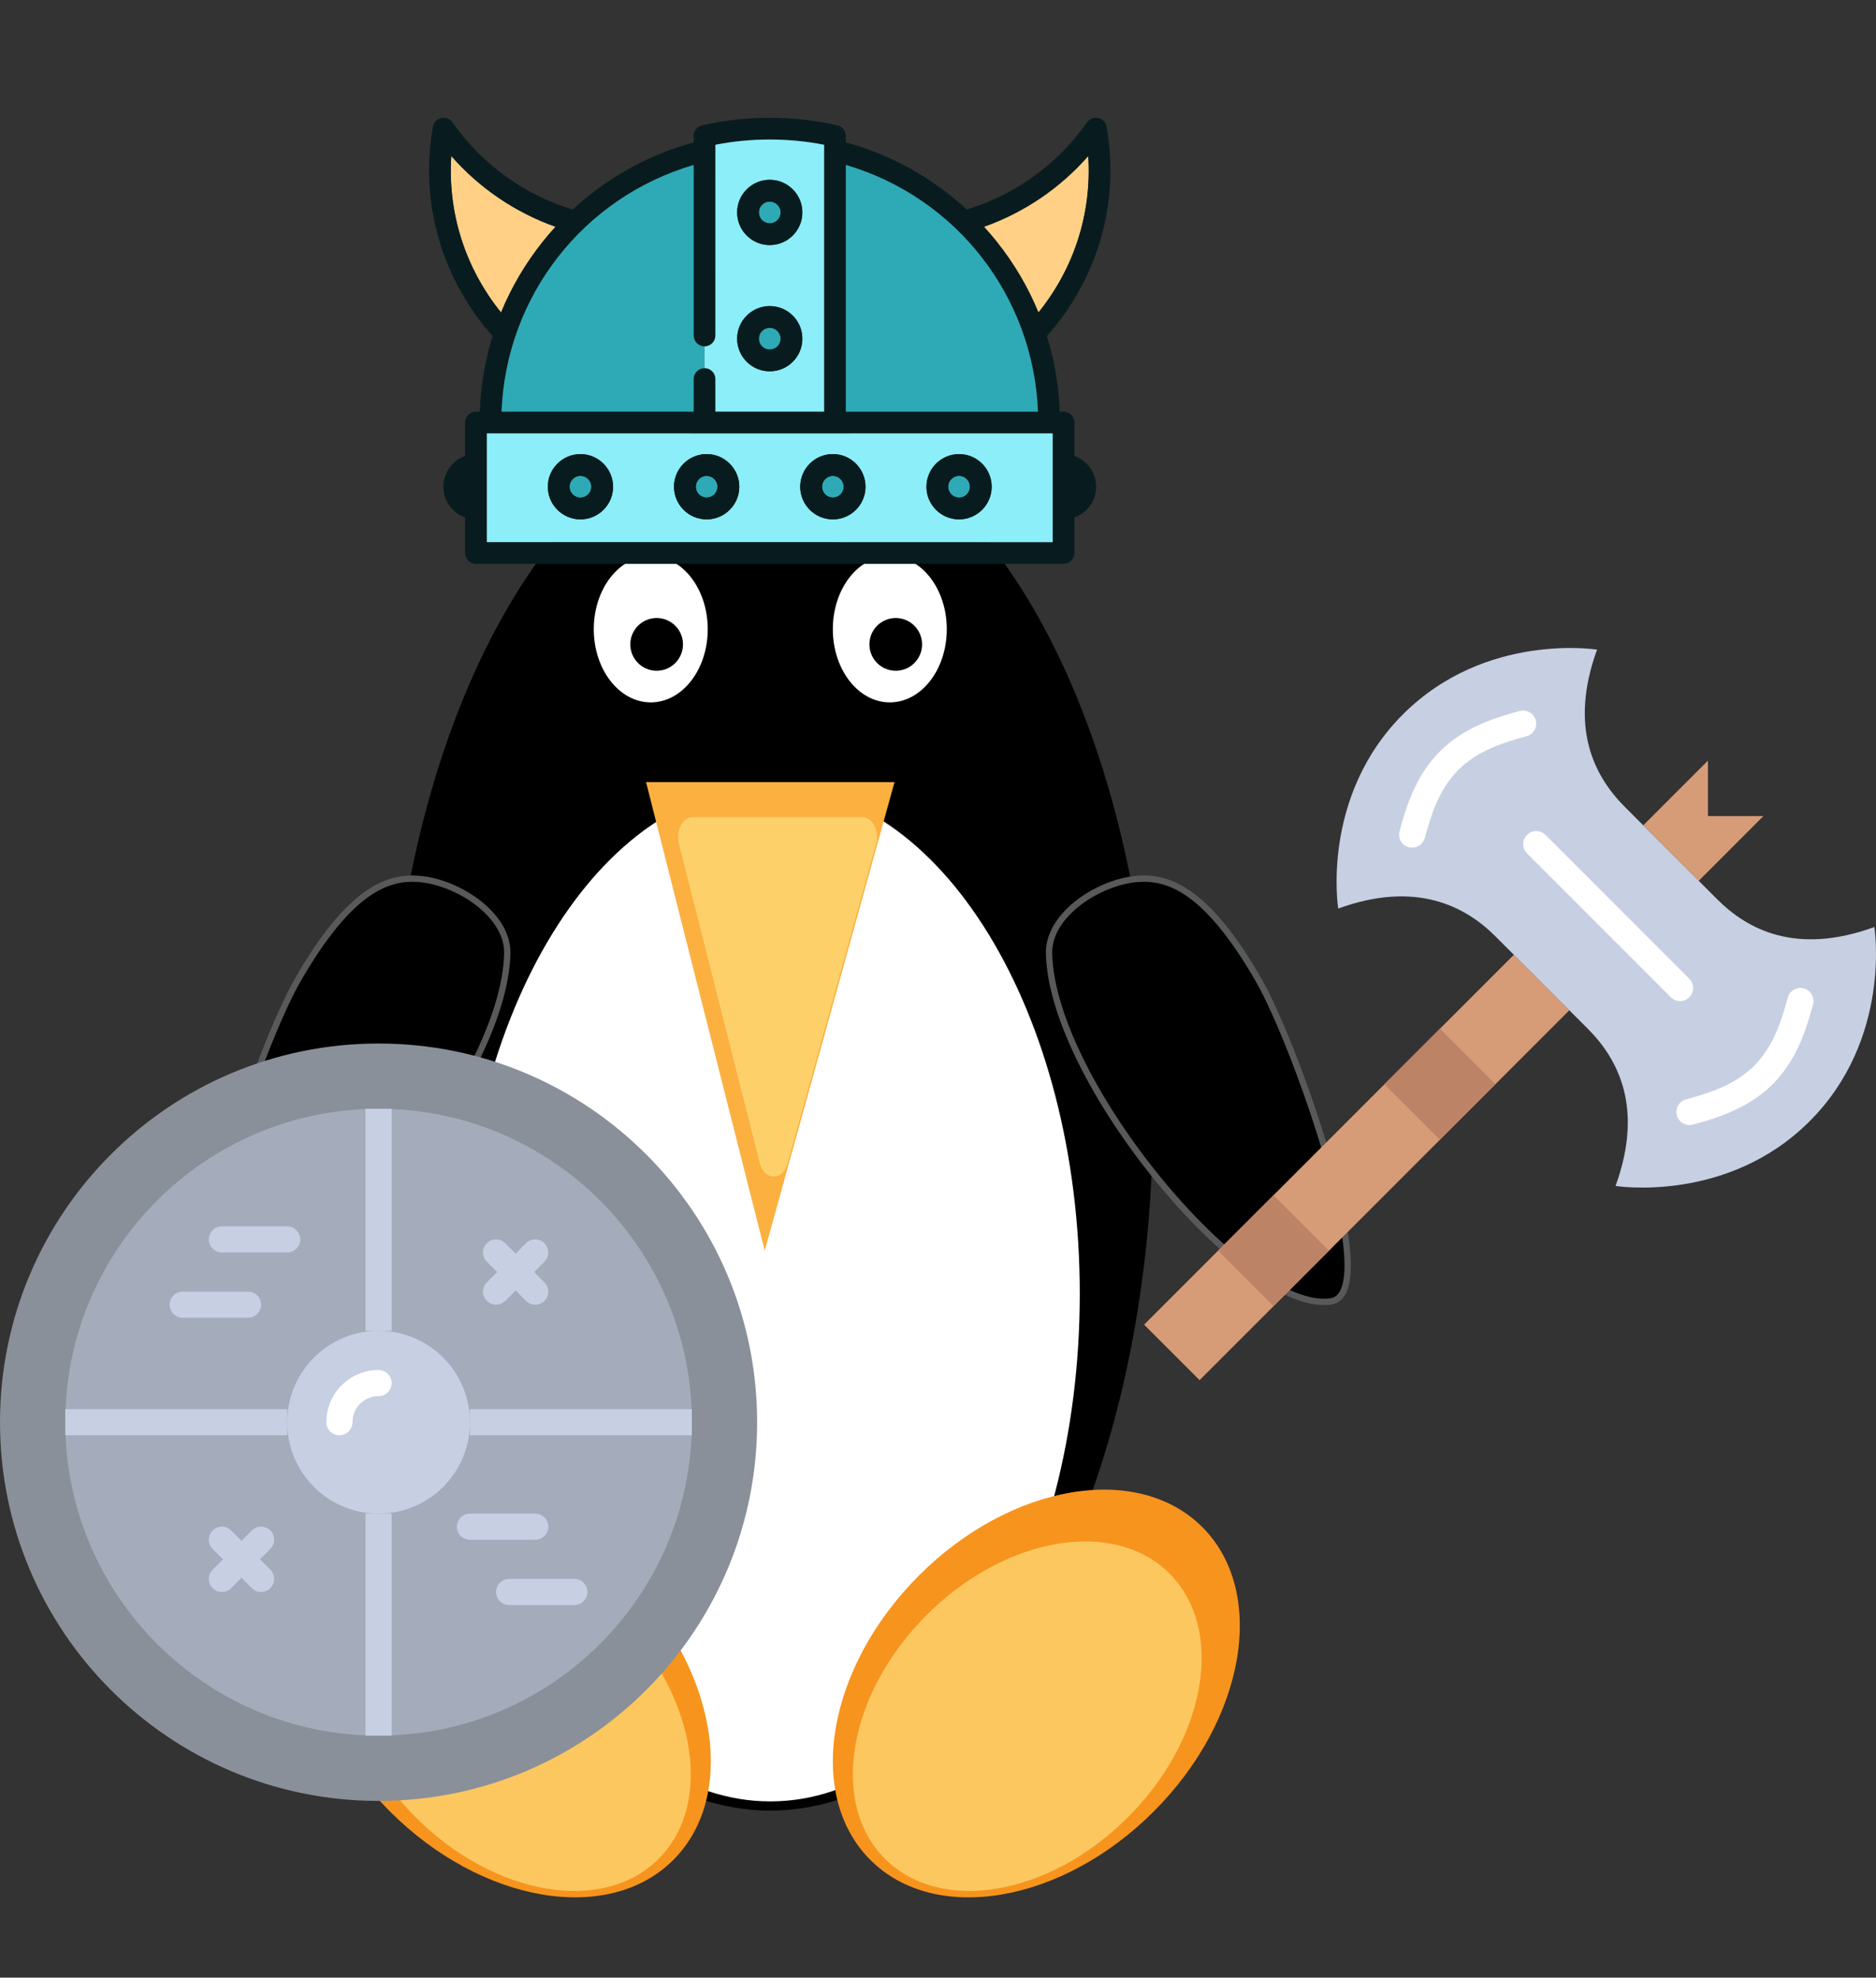 <svg width="223" height="235" viewBox="0 0 223 235" fill="none" xmlns="http://www.w3.org/2000/svg">
    <rect x="0" y="0" width="223" height="235" fill="#333333" stroke="none"/>
    <g clip-path="url(#clip0)">
        <path d="M91.569 214.536C116.353 214.536 136.445 177.776 136.445 132.429C136.445 87.082 116.353 50.322 91.569 50.322C66.784 50.322 46.693 87.082 46.693 132.429C46.693 177.776 66.784 214.536 91.569 214.536Z" fill="black" stroke="black" stroke-width="1.225" stroke-miterlimit="10" />
        <path d="M91.566 214.537C112.148 214.537 128.832 187.316 128.832 153.738C128.832 120.16 112.148 92.94 91.566 92.94C70.985 92.94 54.301 120.16 54.301 153.738C54.301 187.316 70.985 214.537 91.566 214.537Z" fill="white" stroke="black" stroke-width="0.961" stroke-miterlimit="10" />
        <path d="M80.046 221.002C87.765 213.272 85.185 198.154 74.284 187.237C63.383 176.319 48.289 173.735 40.57 181.466C32.852 189.197 35.431 204.314 46.332 215.231C57.233 226.149 72.327 228.733 80.046 221.002Z" fill="#F7941D" />
        <path d="M76.796 92.933L90.903 148.619L106.333 92.933H76.796Z" fill="#FBB040" />
        <path opacity="0.67" d="M80.686 100.21L90.314 138.216C90.845 140.307 93.03 140.353 93.609 138.278L104.141 100.272C104.572 98.737 103.723 97.099 102.505 97.099H82.344C81.142 97.099 80.303 98.686 80.686 100.21Z" fill="#FFE07F" />
        <path opacity="0.67" d="M78.3 220.878C84.918 214.251 82.708 201.293 73.365 191.935C64.022 182.578 51.083 180.365 44.466 186.992C37.848 193.62 40.058 206.578 49.401 215.936C58.744 225.293 71.683 227.506 78.3 220.878Z" fill="#FFE07F" />
        <path d="M137.164 215.234C148.065 204.317 150.645 189.199 142.926 181.469C135.207 173.738 120.113 176.322 109.212 187.239C98.311 198.157 95.731 213.274 103.45 221.005C111.169 228.735 126.263 226.152 137.164 215.234Z" fill="#F7941D" />
        <path opacity="0.67" d="M134.09 215.932C143.433 206.575 145.643 193.616 139.025 186.989C132.408 180.361 119.469 182.574 110.126 191.932C100.783 201.289 98.573 214.247 105.191 220.875C111.808 227.502 124.747 225.289 134.09 215.932Z" fill="#FFE07F" />
        <path d="M77.356 83.463C81.096 83.463 84.129 79.569 84.129 74.766C84.129 69.962 81.096 66.068 77.356 66.068C73.615 66.068 70.583 69.962 70.583 74.766C70.583 79.569 73.615 83.463 77.356 83.463Z" fill="white" />
        <path d="M78.055 79.706C79.784 79.706 81.186 78.302 81.186 76.57C81.186 74.839 79.784 73.436 78.055 73.436C76.327 73.436 74.925 74.839 74.925 76.57C74.925 78.302 76.327 79.706 78.055 79.706Z" fill="black" />
        <path d="M49.731 104.434C46.116 104.175 41.567 105.688 35.347 116.529C30.999 124.115 20.474 153.634 26.76 154.637C36.857 156.247 60.028 128.505 60.301 113.256C60.389 108.679 54.359 104.766 49.731 104.434Z" fill="black" stroke="#58595B" stroke-width="0.75" stroke-miterlimit="10" />
        <path d="M135.272 104.434C138.888 104.175 143.435 105.688 149.655 116.529C154.003 124.115 164.529 153.634 158.242 154.637C148.146 156.247 124.975 128.505 124.701 113.256C124.613 108.679 130.643 104.766 135.272 104.434Z" fill="black" stroke="#58595B" stroke-width="0.75" stroke-miterlimit="10" />
        <path d="M105.771 83.463C109.511 83.463 112.544 79.569 112.544 74.766C112.544 69.962 109.511 66.068 105.771 66.068C102.03 66.068 98.998 69.962 98.998 74.766C98.998 79.569 102.03 83.463 105.771 83.463Z" fill="white" />
        <path d="M106.477 79.706C108.206 79.706 109.607 78.302 109.607 76.57C109.607 74.839 108.206 73.436 106.477 73.436C104.748 73.436 103.347 74.839 103.347 76.57C103.347 78.302 104.748 79.706 106.477 79.706Z" fill="black" />
    </g>
    <g clip-path="url(#clip1)">
        <path d="M118.46 28.692C120.543 31.298 122.209 34.133 123.441 37.134C127.712 31.845 129.795 25.278 129.359 18.534C126.022 22.347 121.744 25.253 116.964 26.946C117.481 27.51 117.981 28.092 118.46 28.692Z" fill="#FFD085" />
        <path d="M64.541 28.691C65.02 28.092 65.519 27.51 66.036 26.946C61.256 25.253 56.978 22.347 53.641 18.534C53.206 25.278 55.289 31.845 59.56 37.134C60.791 34.133 62.458 31.298 64.541 28.691Z" fill="#FFD085" />
        <path d="M130.684 28.915C132.078 24.403 132.366 19.741 131.541 15.06C131.45 14.545 131.058 14.136 130.548 14.022C130.038 13.91 129.509 14.115 129.209 14.543C125.742 19.494 120.689 23.15 114.923 24.896C110.847 21.132 105.896 18.372 100.546 16.918V16.153C100.546 15.55 100.129 15.027 99.541 14.893C94.285 13.697 88.71 13.698 83.46 14.893C82.872 15.027 82.455 15.55 82.455 16.153V16.918C77.105 18.371 72.153 21.132 68.077 24.896C62.311 23.15 57.258 19.494 53.791 14.543C53.491 14.115 52.962 13.909 52.452 14.022C51.942 14.135 51.55 14.545 51.459 15.06C50.634 19.741 50.922 24.403 52.316 28.915C53.569 32.968 55.718 36.762 58.552 39.935C57.657 42.816 57.145 45.825 57.033 48.914H56.577C55.863 48.914 55.285 49.493 55.285 50.207V54.183C53.781 54.716 52.7 56.153 52.7 57.838C52.7 59.523 53.781 60.959 55.285 61.493V65.714C55.285 66.427 55.863 67.006 56.577 67.006L126.423 67.008C126.766 67.008 127.094 66.872 127.337 66.629C127.579 66.387 127.715 66.058 127.715 65.716V61.493C129.22 60.959 130.3 59.523 130.3 57.838C130.3 56.153 129.22 54.717 127.715 54.183V50.207C127.715 49.493 127.137 48.914 126.423 48.914H125.967C125.856 45.825 125.344 42.816 124.448 39.935C127.282 36.762 129.431 32.968 130.684 28.915ZM53.641 18.534C56.979 22.347 61.256 25.253 66.036 26.946C65.519 27.511 65.02 28.092 64.541 28.691C62.458 31.298 60.791 34.133 59.56 37.134C55.289 31.845 53.206 25.278 53.641 18.534ZM82.455 19.603L82.454 39.868C82.454 40.582 83.032 41.16 83.746 41.16C84.46 41.16 85.039 40.581 85.039 39.868L85.04 17.2C89.279 16.373 93.718 16.372 97.962 17.201V48.914H85.039V45.037C85.039 44.324 84.46 43.745 83.746 43.745C83.032 43.745 82.454 44.324 82.454 45.037V48.914H59.619C60.163 35.194 69.324 23.458 82.455 19.603ZM125.131 51.499V55.253V60.423V64.423L57.87 64.421V60.422V55.253V51.499H125.131ZM100.546 48.914V19.603C113.677 23.459 122.838 35.194 123.381 48.914H100.546ZM129.359 18.534C129.795 25.278 127.712 31.845 123.441 37.134C122.209 34.133 120.543 31.298 118.46 28.692C117.98 28.092 117.481 27.511 116.964 26.946C121.744 25.253 126.022 22.347 129.359 18.534Z" fill="#081C1F" />
        <path d="M82.454 48.914V45.037C82.454 44.324 83.032 43.745 83.746 43.745C83.746 43.745 83.746 41.16 83.746 41.16C83.032 41.16 82.454 40.581 82.454 39.868L82.454 19.602C69.324 23.458 60.163 35.194 59.619 48.914H82.454Z" fill="#2EAAB6" />
        <path d="M100.546 19.603V48.915H123.381C122.838 35.194 113.677 23.459 100.546 19.603Z" fill="#2EAAB6" />
        <path d="M57.87 51.499V55.253V60.423V64.422L125.131 64.424V60.423V55.254V51.499H57.87ZM68.996 61.715C66.858 61.715 65.119 59.976 65.119 57.838C65.119 55.7 66.858 53.961 68.996 53.961C71.134 53.961 72.873 55.7 72.873 57.838C72.873 59.976 71.134 61.715 68.996 61.715ZM83.999 61.715C81.861 61.715 80.122 59.976 80.122 57.838C80.122 55.7 81.861 53.961 83.999 53.961C86.137 53.961 87.876 55.7 87.876 57.838C87.876 59.976 86.137 61.715 83.999 61.715ZM114.005 53.961C116.143 53.961 117.882 55.7 117.882 57.838C117.882 59.976 116.143 61.715 114.005 61.715C111.867 61.715 110.128 59.976 110.128 57.838C110.128 55.7 111.867 53.961 114.005 53.961ZM102.879 57.838C102.879 59.976 101.14 61.715 99.002 61.715C96.864 61.715 95.125 59.976 95.125 57.838C95.125 55.7 96.864 53.961 99.002 53.961C101.14 53.961 102.879 55.7 102.879 57.838Z" fill="#8BEEF8" />
        <path d="M85.039 45.037V48.914H97.962V17.201C93.718 16.372 89.279 16.372 85.04 17.2L85.039 39.868C85.039 40.581 84.46 41.16 83.747 41.16V43.745C84.46 43.745 85.039 44.324 85.039 45.037ZM91.5 21.367C93.638 21.367 95.377 23.106 95.377 25.244C95.377 27.382 93.638 29.121 91.5 29.121C89.362 29.121 87.623 27.382 87.623 25.244C87.623 23.106 89.362 21.367 91.5 21.367ZM91.5 36.37C93.638 36.37 95.377 38.109 95.377 40.247C95.377 42.385 93.638 44.124 91.5 44.124C89.362 44.124 87.623 42.385 87.623 40.247C87.623 38.109 89.362 36.37 91.5 36.37Z" fill="#8BEEF8" />
        <path d="M68.996 56.545C68.283 56.545 67.703 57.125 67.703 57.838C67.703 58.55 68.283 59.13 68.996 59.13C69.708 59.13 70.288 58.55 70.288 57.838C70.288 57.125 69.708 56.545 68.996 56.545Z" fill="#2EAAB6" />
        <path d="M68.995 53.96C66.858 53.96 65.118 55.7 65.118 57.838C65.118 59.976 66.858 61.715 68.995 61.715C71.133 61.715 72.873 59.976 72.873 57.838C72.873 55.7 71.133 53.96 68.995 53.96ZM68.995 59.13C68.283 59.13 67.703 58.55 67.703 57.838C67.703 57.125 68.283 56.545 68.995 56.545C69.708 56.545 70.288 57.125 70.288 57.838C70.288 58.55 69.708 59.13 68.995 59.13Z" fill="#081C1F" />
        <path d="M83.999 56.545C83.286 56.545 82.706 57.125 82.706 57.838C82.706 58.55 83.286 59.13 83.999 59.13C84.711 59.13 85.291 58.55 85.291 57.838C85.291 57.125 84.711 56.545 83.999 56.545Z" fill="#2EAAB6" />
        <path d="M83.998 53.96C81.861 53.96 80.121 55.7 80.121 57.838C80.121 59.976 81.861 61.715 83.998 61.715C86.136 61.715 87.876 59.976 87.876 57.838C87.876 55.7 86.136 53.96 83.998 53.96ZM83.998 59.13C83.286 59.13 82.706 58.55 82.706 57.838C82.706 57.125 83.286 56.545 83.998 56.545C84.711 56.545 85.291 57.125 85.291 57.838C85.291 58.55 84.711 59.13 83.998 59.13Z" fill="#081C1F" />
        <path d="M99.002 56.545C98.289 56.545 97.71 57.125 97.71 57.838C97.71 58.55 98.289 59.13 99.002 59.13C99.715 59.13 100.294 58.55 100.294 57.838C100.294 57.125 99.715 56.545 99.002 56.545Z" fill="#2EAAB6" />
        <path d="M95.124 57.838C95.124 59.976 96.864 61.715 99.002 61.715C101.14 61.715 102.879 59.976 102.879 57.838C102.879 55.7 101.14 53.96 99.002 53.96C96.864 53.96 95.124 55.7 95.124 57.838ZM99.002 59.13C98.289 59.13 97.709 58.55 97.709 57.838C97.709 57.125 98.289 56.545 99.002 56.545C99.714 56.545 100.294 57.125 100.294 57.838C100.294 58.55 99.714 59.13 99.002 59.13Z" fill="#081C1F" />
        <path d="M114.005 59.13C114.718 59.13 115.297 58.55 115.297 57.838C115.297 57.125 114.718 56.545 114.005 56.545C113.292 56.545 112.712 57.125 112.712 57.838C112.712 58.55 113.292 59.13 114.005 59.13Z" fill="#2EAAB6" />
        <path d="M114.005 61.715C116.142 61.715 117.882 59.976 117.882 57.838C117.882 55.7 116.142 53.96 114.005 53.96C111.867 53.96 110.127 55.7 110.127 57.838C110.127 59.976 111.867 61.715 114.005 61.715ZM114.005 56.545C114.717 56.545 115.297 57.125 115.297 57.838C115.297 58.55 114.717 59.13 114.005 59.13C113.292 59.13 112.712 58.55 112.712 57.838C112.712 57.125 113.292 56.545 114.005 56.545Z" fill="#081C1F" />
        <path d="M91.5 26.537C92.213 26.537 92.792 25.957 92.792 25.244C92.792 24.531 92.213 23.952 91.5 23.952C90.787 23.952 90.207 24.531 90.207 25.244C90.207 25.957 90.787 26.537 91.5 26.537Z" fill="#2EAAB6" />
        <path d="M91.5 29.121C93.638 29.121 95.377 27.382 95.377 25.244C95.377 23.106 93.638 21.367 91.5 21.367C89.362 21.367 87.623 23.106 87.623 25.244C87.623 27.382 89.362 29.121 91.5 29.121ZM91.5 23.951C92.213 23.951 92.793 24.531 92.793 25.244C92.793 25.957 92.213 26.536 91.5 26.536C90.787 26.536 90.208 25.957 90.208 25.244C90.208 24.531 90.787 23.951 91.5 23.951Z" fill="#081C1F" />
        <path d="M90.207 40.247C90.207 40.96 90.787 41.539 91.5 41.539C92.213 41.539 92.792 40.96 92.792 40.247C92.792 39.534 92.213 38.955 91.5 38.955C90.787 38.955 90.207 39.534 90.207 40.247Z" fill="#2EAAB6" />
        <path d="M91.5 44.124C93.638 44.124 95.377 42.385 95.377 40.247C95.377 38.109 93.638 36.37 91.5 36.37C89.362 36.37 87.623 38.109 87.623 40.247C87.623 42.385 89.362 44.124 91.5 44.124ZM92.793 40.247C92.793 40.959 92.213 41.539 91.5 41.539C90.787 41.539 90.208 40.959 90.208 40.247C90.208 39.534 90.787 38.954 91.5 38.954C92.213 38.954 92.793 39.534 92.793 40.247Z" fill="#081C1F" />
    </g>
    <g clip-path="url(#clip2)">
        <path d="M195.335 98.071L201.928 104.665L209.619 96.973H203.027V90.379L195.335 98.071Z" fill="#D69C77" />
        <path d="M179.952 113.455L136 157.406L142.592 164L186.545 120.048L179.952 113.455Z" fill="#D69C77" />
        <path d="M222.805 110.158C213.553 113.524 207.758 110.494 204.125 106.863C200.488 103.223 196.777 99.512 193.137 95.875C189.518 92.254 186.474 86.447 189.842 77.195C189.842 77.195 176.586 75.066 166.767 84.887C156.946 94.706 159.075 107.961 159.075 107.961C168.327 104.594 174.2 107.702 177.755 111.257L188.743 122.245C192.362 125.864 195.405 131.673 192.039 140.925C192.039 140.925 205.292 143.054 215.113 133.233C224.934 123.412 222.805 110.158 222.805 110.158Z" fill="#C7CFE3" />
        <path d="M200.828 133.689C200.147 133.689 199.521 133.237 199.331 132.549C199.103 131.722 199.588 130.866 200.415 130.637C202.812 129.974 206.096 129.066 208.52 126.64C210.943 124.219 211.852 120.934 212.517 118.535C212.745 117.707 213.603 117.227 214.43 117.452C215.256 117.68 215.741 118.538 215.513 119.365C214.798 121.941 213.718 125.837 210.717 128.838C207.715 131.843 203.819 132.92 201.243 133.632C201.104 133.67 200.965 133.689 200.828 133.689Z" fill="white" />
        <path d="M167.865 100.725C167.728 100.725 167.589 100.707 167.449 100.668C166.622 100.44 166.137 99.583 166.367 98.755C167.081 96.178 168.159 92.283 171.161 89.282C174.167 86.275 178.061 85.2 180.636 84.487C181.464 84.258 182.32 84.743 182.549 85.571C182.777 86.398 182.292 87.254 181.464 87.483C179.068 88.145 175.786 89.054 173.359 91.479C170.936 93.902 170.027 97.187 169.362 99.586C169.17 100.273 168.546 100.725 167.865 100.725Z" fill="white" />
        <path d="M171.161 135.431L164.568 128.838L171.161 122.246L177.755 128.838L171.161 135.431Z" fill="#BD8366" />
        <path d="M151.383 155.21L144.79 148.616L151.383 142.024L157.976 148.616L151.383 155.21Z" fill="#BD8366" />
        <path d="M199.711 118.956C199.313 118.956 198.916 118.804 198.613 118.501L181.519 101.407C180.912 100.8 180.912 99.818 181.519 99.21C182.127 98.603 183.109 98.603 183.716 99.21L200.81 116.303C201.417 116.911 201.417 117.893 200.81 118.501C200.507 118.804 200.109 118.956 199.711 118.956Z" fill="white" />
    </g>
    <path d="M90 169C90 193.852 69.853 214 45 214C20.148 214 0 193.852 0 169C0 144.148 20.148 124 45 124C69.853 124 90 144.148 90 169Z" fill="#8A9099" />
    <path d="M82.241 169C82.241 189.568 65.568 206.241 45 206.241C24.431 206.241 7.758 189.568 7.758 169C7.758 148.432 24.431 131.758 45 131.758C65.568 131.758 82.241 148.432 82.241 169Z" fill="#A4ACBC" />
    <path d="M43.448 206.241H46.551V179.862H43.448V206.241Z" fill="#C7CFE3" />
    <path d="M43.448 158.138H46.551V131.758H43.448V158.138Z" fill="#C7CFE3" />
    <path d="M7.758 170.551H34.138V167.448H7.758V170.551Z" fill="#C7CFE3" />
    <path d="M55.862 170.551H82.241V167.448H55.862V170.551Z" fill="#C7CFE3" />
    <path d="M55.862 169C55.862 174.999 50.999 179.862 45 179.862C39.001 179.862 34.138 174.999 34.138 169C34.138 163.001 39.001 158.138 45 158.138C50.999 158.138 55.862 163.001 55.862 169Z" fill="#C7CFE3" />
    <path d="M34.138 148.827H26.379C25.522 148.827 24.827 148.132 24.827 147.275C24.827 146.419 25.522 145.724 26.379 145.724H34.138C34.994 145.724 35.689 146.419 35.689 147.275C35.689 148.132 34.994 148.827 34.138 148.827Z" fill="#C7CFE3" />
    <path d="M29.482 156.586H21.724C20.867 156.586 20.172 155.891 20.172 155.034C20.172 154.178 20.867 153.482 21.724 153.482H29.482C30.339 153.482 31.034 154.178 31.034 155.034C31.034 155.891 30.339 156.586 29.482 156.586Z" fill="#C7CFE3" />
    <path d="M63.62 182.965H55.862C55.005 182.965 54.31 182.27 54.31 181.414C54.31 180.557 55.005 179.862 55.862 179.862H63.62C64.477 179.862 65.172 180.557 65.172 181.414C65.172 182.27 64.477 182.965 63.62 182.965Z" fill="#C7CFE3" />
    <path d="M68.275 190.724H60.517C59.66 190.724 58.965 190.029 58.965 189.172C58.965 188.315 59.66 187.62 60.517 187.62H68.275C69.132 187.62 69.827 188.315 69.827 189.172C69.827 190.029 69.132 190.724 68.275 190.724Z" fill="#C7CFE3" />
    <path d="M58.965 155.034C58.568 155.034 58.171 154.882 57.868 154.579C57.261 153.973 57.261 152.992 57.868 152.385L62.523 147.73C63.13 147.123 64.111 147.123 64.718 147.73C65.324 148.337 65.324 149.317 64.718 149.924L60.062 154.579C59.76 154.882 59.362 155.034 58.965 155.034Z" fill="#C7CFE3" />
    <path d="M63.62 155.034C63.223 155.034 62.826 154.882 62.523 154.58L57.868 149.925C57.261 149.318 57.261 148.337 57.868 147.73C58.475 147.124 59.456 147.124 60.062 147.73L64.718 152.386C65.324 152.992 65.324 153.973 64.718 154.58C64.415 154.882 64.018 155.034 63.62 155.034Z" fill="#C7CFE3" />
    <path d="M26.379 189.172C25.982 189.172 25.584 189.02 25.282 188.717C24.675 188.111 24.675 187.13 25.282 186.523L29.937 181.868C30.544 181.261 31.524 181.261 32.131 181.868C32.738 182.475 32.738 183.456 32.131 184.062L27.476 188.717C27.173 189.02 26.776 189.172 26.379 189.172Z" fill="#C7CFE3" />
    <path d="M31.034 189.172C30.637 189.172 30.239 189.02 29.937 188.717L25.282 184.062C24.675 183.455 24.675 182.475 25.282 181.868C25.889 181.261 26.869 181.261 27.476 181.868L32.131 186.523C32.738 187.13 32.738 188.111 32.131 188.717C31.828 189.02 31.431 189.172 31.034 189.172Z" fill="#C7CFE3" />
    <path d="M40.345 170.552C39.488 170.552 38.793 169.857 38.793 169C38.793 165.577 41.577 162.793 45 162.793C45.856 162.793 46.552 163.489 46.552 164.345C46.552 165.202 45.856 165.897 45 165.897C43.288 165.897 41.896 167.289 41.896 169C41.897 169.857 41.201 170.552 40.345 170.552Z" fill="white" />
    <defs>
        <clipPath id="clip0">
            <rect width="137" height="186" fill="white" transform="translate(24 49)" />
        </clipPath>
        <clipPath id="clip1">
            <rect width="81" height="81" fill="white" transform="translate(51)" />
        </clipPath>
        <clipPath id="clip2">
            <rect width="87" height="87" fill="white" transform="translate(136 77)" />
        </clipPath>
    </defs>
</svg>
    